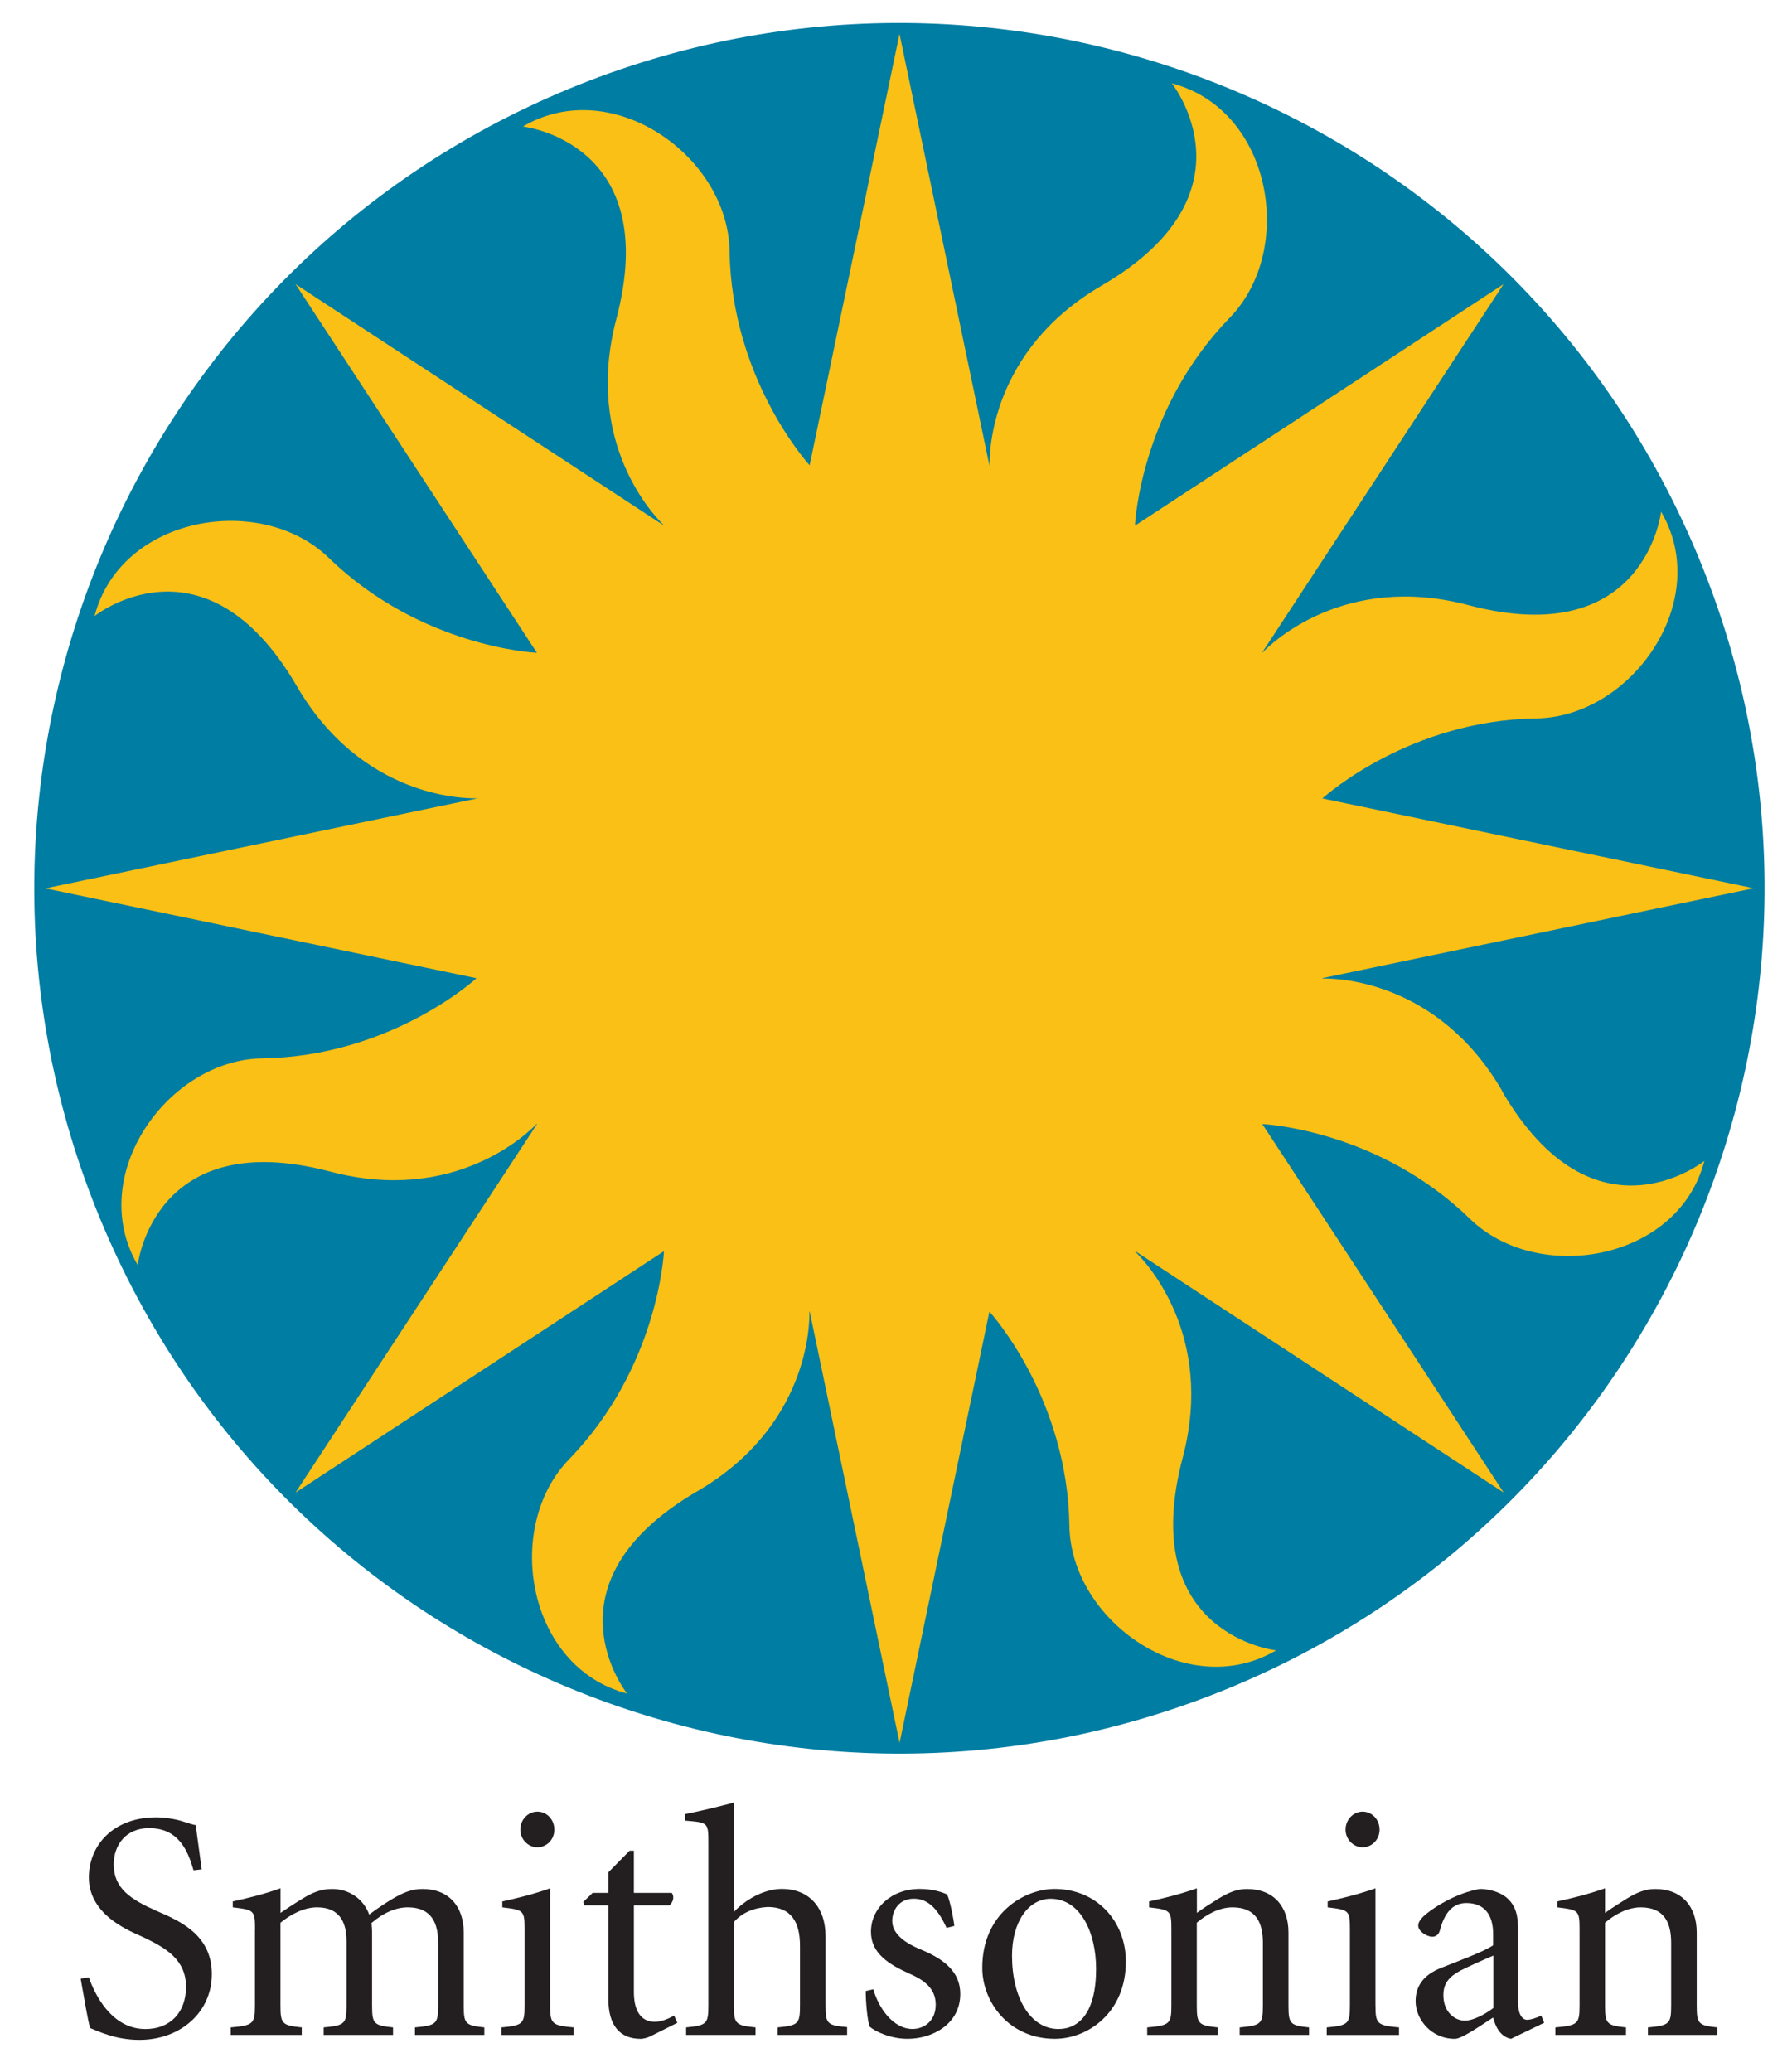 <svg xmlns="http://www.w3.org/2000/svg" height="180.33" viewBox="0 0 156 180.333" enable-background="new 0 0 156 180.333"><g fill="#231f20"><path d="m7.736 172.1c.454 1.337 1.907 4.5 4.924 4.5 2.166 0 3.533-1.455 3.533-3.675 0-2.421-1.852-3.417-3.675-4.3-.94-.455-4.783-1.796-4.783-5.212 0-2.82 2.134-5.239 5.864-5.239.799 0 1.766.17 2.365.37.371.113.769.257 1.082.313.114.997.286 2.135.512 3.843l-.711.085c-.483-1.679-1.282-3.672-3.874-3.672-2.02 0-3.075 1.479-3.075 3.16 0 2.107 1.509 3.048 3.673 4.02 1.88.823 4.871 1.993 4.871 5.522 0 3.304-2.705 5.726-6.323 5.726-1.026 0-1.993-.2-2.706-.429-.711-.229-1.225-.454-1.566-.599-.227-.74-.54-2.762-.825-4.3l.714-.11"/><path d="m22.2 167.97c0-1.707-.057-1.736-1.937-1.964v-.512c1.31-.285 2.706-.628 4.158-1.141v2.136c.542-.369 1.14-.769 1.938-1.253.852-.513 1.566-.825 2.562-.825 1.424 0 2.705.825 3.218 2.222.796-.599 1.679-1.168 2.134-1.424.854-.485 1.569-.798 2.508-.798 2.307 0 3.587 1.538 3.587 3.787v6.351c0 1.595.142 1.737 1.794 1.908v.655h-6.04v-.655c1.881-.171 2.02-.313 2.02-1.908v-5.468c0-1.651-.539-3.075-2.646-3.075-.998 0-2.107.455-3.161 1.367.028.313.055.54.055.796v6.38c0 1.595.144 1.737 1.824 1.908v.655h-6.04v-.655c1.852-.171 1.994-.313 1.994-1.908v-5.582c0-1.65-.599-2.961-2.562-2.961-1.139 0-2.277.598-3.191 1.338v7.205c0 1.595.142 1.737 1.853 1.908v.655h-6.182v-.655c1.965-.171 2.107-.313 2.107-1.908v-6.58"/><path d="m47.889 174.55c0 1.594.142 1.738 2.049 1.908v.655h-6.292v-.655c1.879-.17 2.02-.314 2.02-1.908v-6.579c0-1.707-.056-1.735-1.937-1.964v-.512c1.31-.287 2.706-.628 4.158-1.141v10.19m.371-15.3c0 .854-.654 1.536-1.481 1.536-.798 0-1.48-.682-1.48-1.536 0-.883.682-1.566 1.48-1.566.826.001 1.481.69 1.481 1.57"/><path d="m55.18 173.35c0 2.221 1.054 2.62 1.822 2.62.513 0 1.139-.229 1.68-.542l.286.627-2.334 1.168c-.285.142-.656.229-.854.229-1.824 0-2.819-1.168-2.819-3.447v-8.174h-2.079l-.114-.283.826-.798h1.367v-1.794l1.85-1.88h.37v3.674h3.303c.228.313.144.769-.199 1.081h-3.104v7.51"/><path d="m63.894 166.4c.967-1.024 2.505-1.937 4.04-1.993 2.45-.058 3.93 1.565 3.93 4.101v6.04c0 1.595.145 1.737 1.88 1.881v.683h-6.04v-.655c1.797-.171 1.938-.313 1.938-1.908v-5.184c0-2.049-.741-3.389-2.819-3.389-1.168.058-2.222.484-2.933 1.311v7.262c0 1.595.142 1.737 1.879 1.908v.655h-6.04v-.655c1.793-.171 1.937-.313 1.937-1.908v-14.209c0-1.739-.057-1.71-2.02-1.881v-.569c1.339-.256 3.161-.713 4.244-.997v9.51"/><path d="m76.02 173.12c.457 1.652 1.739 3.474 3.417 3.474 1.025 0 2.02-.712 2.02-2.107 0-1.168-.654-1.993-2.22-2.677-1.852-.825-3.417-1.792-3.417-3.675 0-2.049 1.765-3.729 4.245-3.729 1.024 0 1.823.227 2.391.482.286.656.571 2.25.627 2.735l-.682.172c-.856-1.881-1.769-2.537-2.85-2.537-1.281 0-1.879.997-1.879 1.937 0 1.168 1.225 1.967 2.478 2.479 2.079.854 3.446 1.966 3.446 3.872 0 2.62-2.422 3.902-4.585 3.902-1.454 0-2.764-.599-3.305-1.054-.17-.428-.341-1.994-.341-3.104l.654-.15"/><path d="m85.51 171.27c0-4.784 3.702-6.863 6.294-6.863 3.616 0 6.207 2.762 6.207 6.322 0 4.441-3.302 6.719-6.179 6.719-4.02 0-6.322-3.22-6.322-6.18m9.91.09c0-3.161-1.366-6.096-3.957-6.096-1.91 0-3.363 1.966-3.363 4.957 0 3.616 1.567 6.378 4.045 6.378 1.765 0 3.275-1.4 3.275-5.24"/><path d="m104.19 166.49c.542-.398 1.168-.796 1.908-1.253.855-.513 1.566-.825 2.45-.825 2.336 0 3.618 1.538 3.618 3.787v6.351c0 1.595.141 1.737 1.793 1.908v.654h-6.04v-.654c1.879-.171 2.02-.313 2.02-1.908v-5.468c0-1.652-.542-3.075-2.649-3.075-1.112 0-2.251.598-3.105 1.338v7.205c0 1.595.144 1.737 1.823 1.908v.654h-6.14v-.654c1.964-.171 2.106-.313 2.106-1.908v-6.579c0-1.707-.058-1.736-1.937-1.964v-.514c1.31-.283 2.704-.626 4.156-1.139v2.12"/><path d="m119.74 174.55c0 1.594.141 1.738 2.049 1.908v.655h-6.293v-.655c1.879-.17 2.02-.314 2.02-1.908v-6.579c0-1.707-.059-1.735-1.938-1.964v-.512c1.311-.287 2.704-.628 4.159-1.141v10.19m.36-15.3c0 .854-.655 1.536-1.48 1.536-.796 0-1.481-.682-1.481-1.536 0-.883.686-1.566 1.481-1.566.83.001 1.48.69 1.48 1.57"/><path d="m131.55 177.45c-.969-.17-1.396-1.139-1.566-1.852-1.194.77-2.733 1.852-3.331 1.852-2.081 0-3.418-1.708-3.418-3.275 0-1.311.685-2.279 2.166-2.876 1.396-.569 3.729-1.396 4.583-1.993v-.969c0-1.766-.825-2.705-2.336-2.705-1.393 0-1.993 1.195-2.306 2.392-.085.343-.34.541-.653.541-.456 0-1.227-.455-1.227-.969 0-.368.343-.769.969-1.224.686-.512 2.365-1.597 4.385-1.965.8 0 1.681.258 2.251.684.939.74 1.083 1.736 1.083 2.763v6.406c0 1.055.369 1.538.796 1.538.229 0 .712-.114 1.224-.371l.258.627-2.86 1.38m-1.56-7.23c-.626.258-2.336 1.025-2.874 1.31-.998.542-1.481 1.111-1.481 2.137 0 1.511 1.024 2.221 1.88 2.221.655 0 1.706-.511 2.476-1.109v-4.56z"/><path d="m139.73 166.49c.542-.398 1.171-.796 1.911-1.253.853-.513 1.566-.825 2.447-.825 2.336 0 3.618 1.538 3.618 3.787v6.351c0 1.595.141 1.737 1.794 1.908v.654h-6.04v-.654c1.879-.171 2.02-.313 2.02-1.908v-5.468c0-1.652-.542-3.075-2.649-3.075-1.109 0-2.248.598-3.105 1.338v7.205c0 1.595.144 1.737 1.823 1.908v.654h-6.149v-.654c1.964-.171 2.107-.313 2.107-1.908v-6.579c0-1.707-.059-1.736-1.938-1.964v-.514c1.312-.283 2.704-.626 4.156-1.139v2.12"/></g><path d="m107.11 146.88c38.422-15.916 56.669-59.967 40.752-98.38-15.91-38.425-59.957-56.661-98.38-40.75-38.421 15.917-56.663 59.962-40.746 98.38 15.911 38.42 59.956 56.66 98.37 40.75" fill="#007da2"/><path d="m130.76 94.93c-5.636-9.681-14.536-9.793-15.628-9.763v-.036l37.533-7.821-37.533-7.814v-.012c.392-.352 7.685-6.792 18.622-6.957 8.267-.118 15.412-10.228 10.85-17.995 0 0-1.35 12.206-16.762 8.137-10.832-2.865-17.208 3.358-17.96 4.151 0-.005 0-.012-.012-.018l21.02-32.07-32.07 21.01c-.005-.006-.011-.006-.017-.006.022-.476.61-10.222 8.26-18.09 5.754-5.93 3.657-18.12-5.05-20.391 0 0 7.668 9.582-6.106 17.602-9.675 5.637-9.781 14.537-9.758 15.63h-.023l-7.82-37.535-7.82 37.529c0 .006-.005.006-.012.006-.311-.341-6.793-7.651-6.963-18.63-.117-8.26-10.228-15.412-17.989-10.844 0 0 12.2 1.351 8.131 16.756-2.866 10.862 3.392 17.238 4.156 17.966 0 0 0 .006-.012.006l-32.07-21.01 17.12 26.14 3.887 5.936s0 .005-.006.011c-.311-.018-10.163-.552-18.1-8.26-5.931-5.748-18.13-3.652-20.397 5.061 0 0 9.588-7.668 17.607 6.1 5.654 9.711 14.584 9.787 15.647 9.764 0 .006-.012.018-.012.023l-37.528 7.814 37.529 7.821v.006c-.247.229-7.58 6.805-18.635 6.969-8.261.124-15.406 10.229-10.85 17.995 0 0 1.362-12.206 16.768-8.138 10.879 2.878 17.25-3.41 17.966-4.156.006.006.012.018.024.023l-21.02 32.07 32.07-21.01c-.012.335-.552 10.169-8.255 18.11-5.754 5.923-3.658 18.12 5.05 20.39 0 0-7.662-9.581 6.106-17.603 9.711-5.652 9.793-14.584 9.764-15.646.012.005.024.005.029.011l7.82 37.529 7.82-37.529v-.006c.282.312 6.799 7.633 6.964 18.642.123 8.261 10.227 15.406 17.994 10.845 0 0-12.205-1.351-8.132-16.763 2.865-10.851-3.387-17.226-4.156-17.966.013-.006.019-.012.029-.018l32.07 21.01-11.09-16.933-9.923-15.14c.44.023 10.21.599 18.09 8.262 5.93 5.747 18.13 3.657 20.397-5.056-.02.02-9.6 7.68-17.62-6.081" fill="#fac015"/></svg>